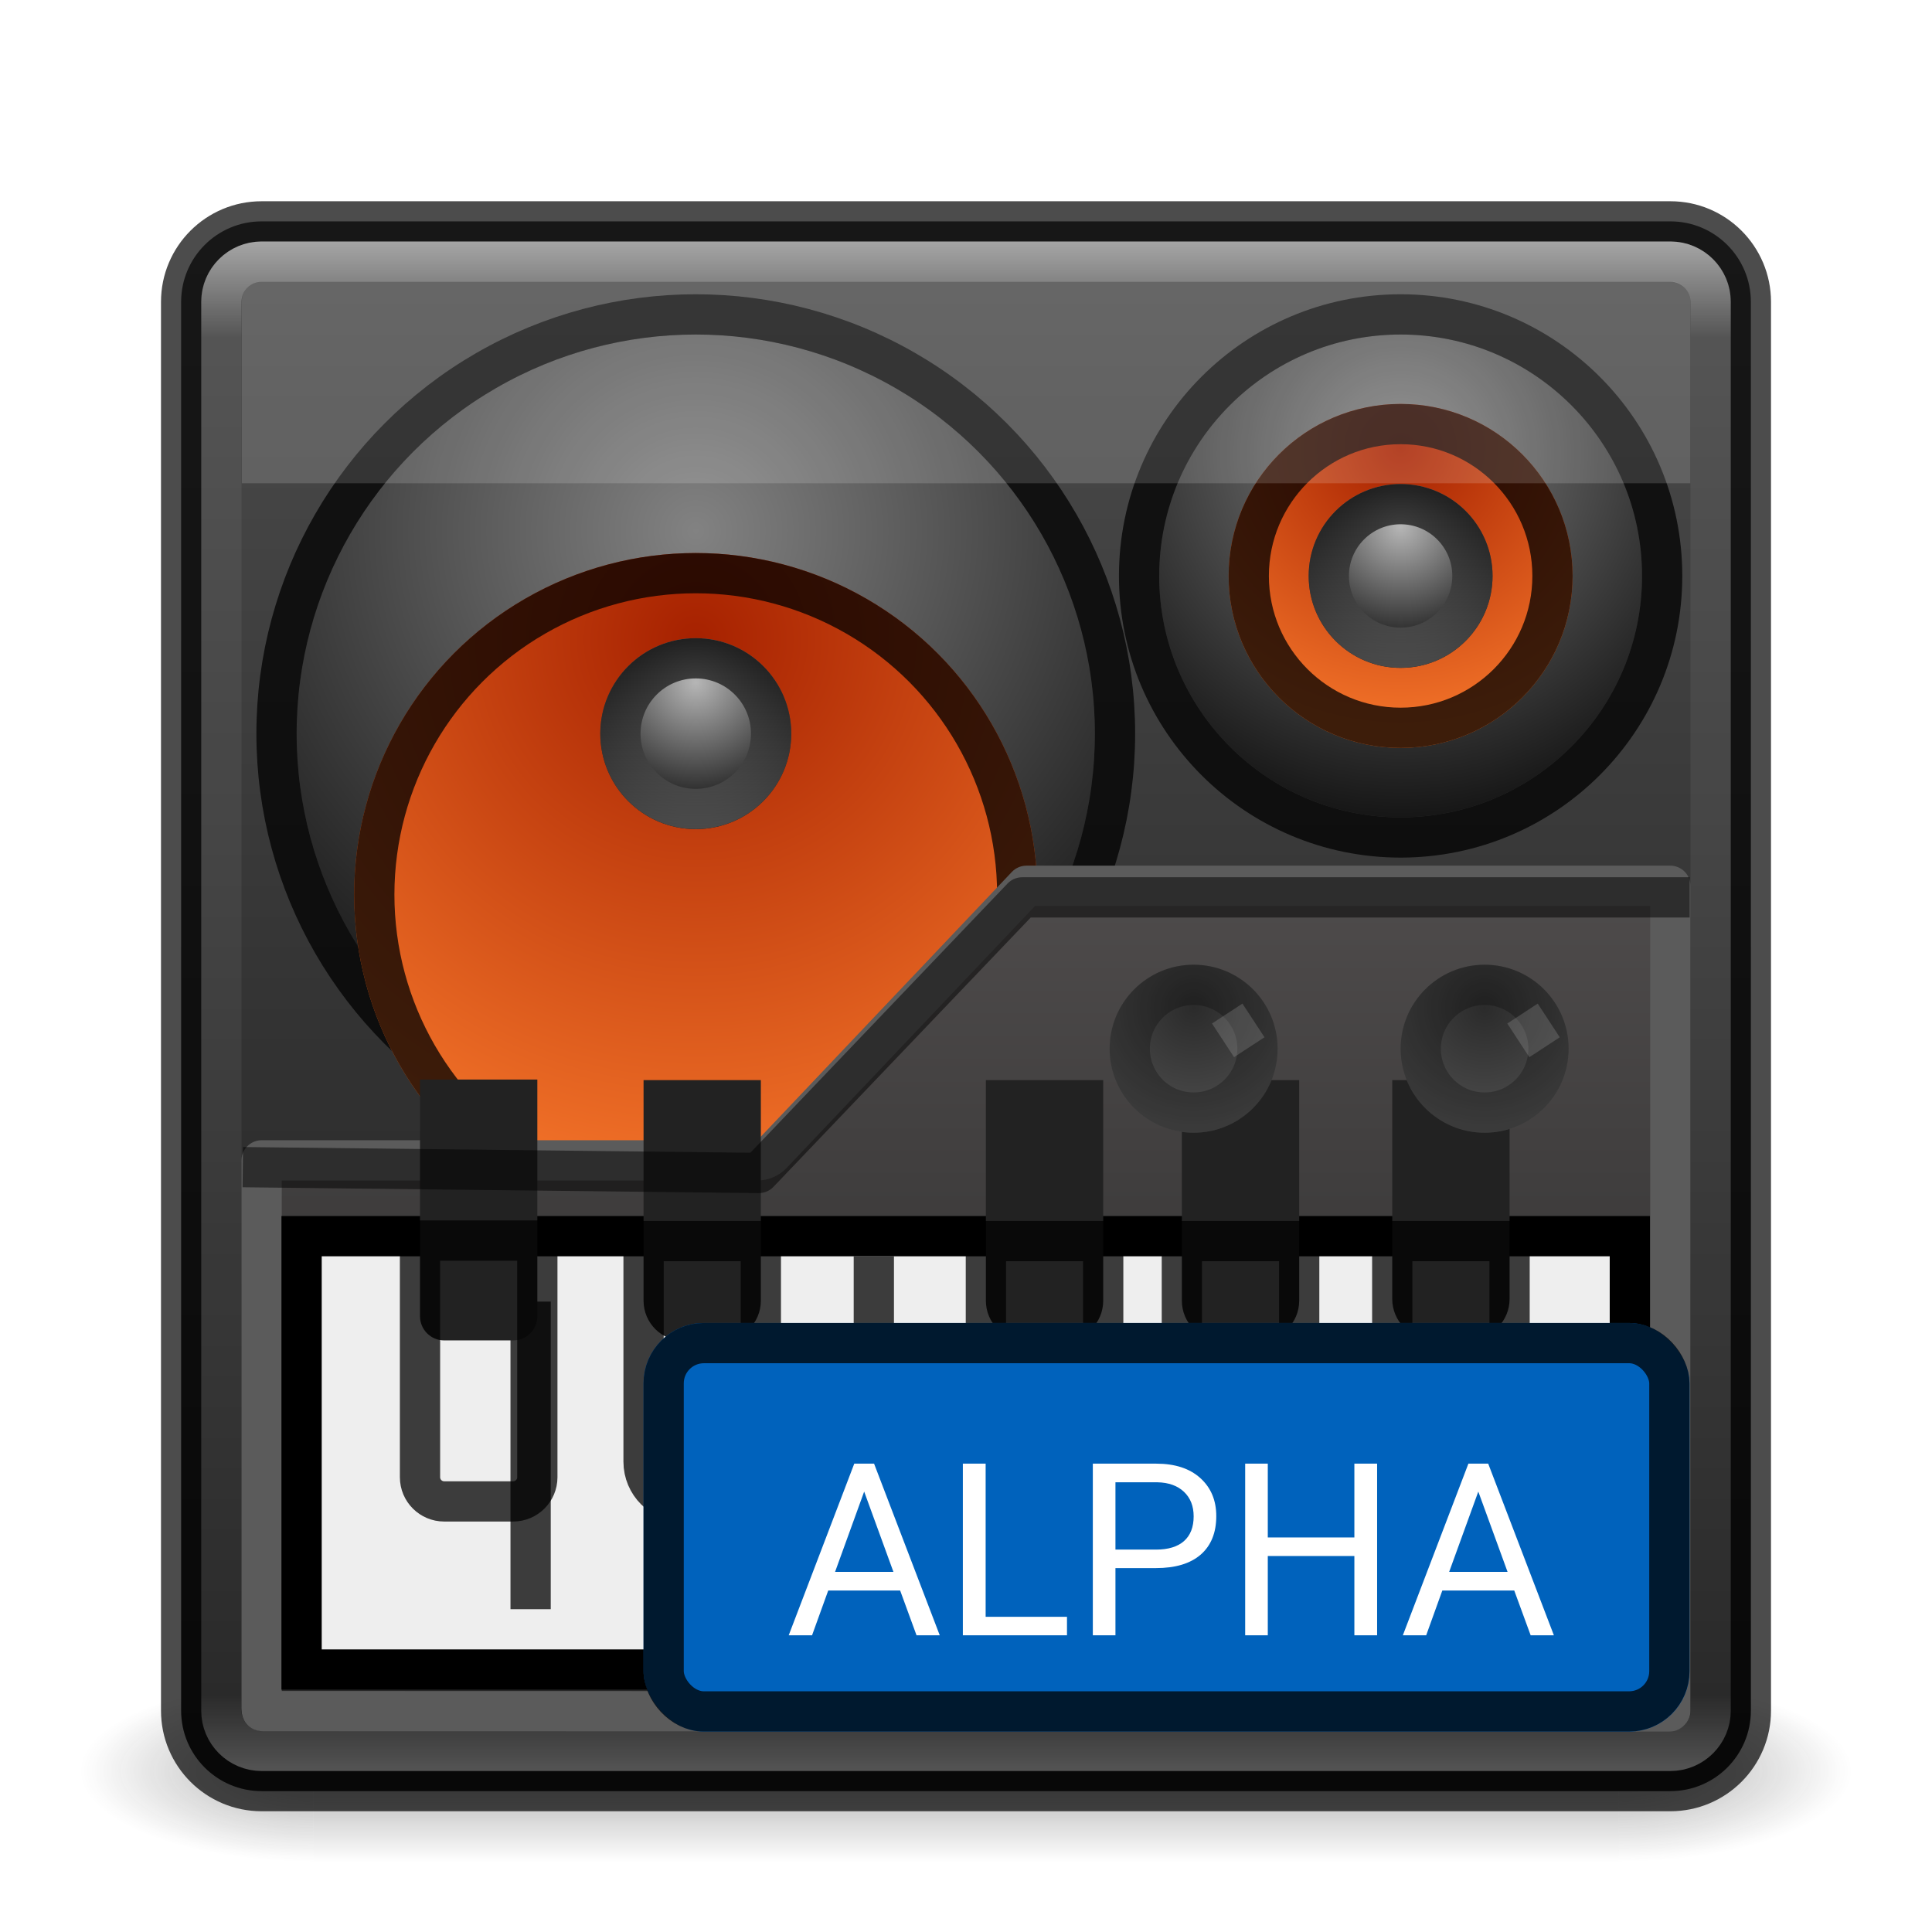 <svg width="48" height="48" viewBox="0 0 48 48" fill="none" xmlns="http://www.w3.org/2000/svg">
<g opacity="0.6">
<path opacity="0.6" d="M46 41.75H40.21V46.25H46V41.75Z" fill="url(#paint0_radial)"/>
<path opacity="0.6" d="M2 46.25H7.79V41.75H2V46.25Z" fill="url(#paint1_radial)"/>
<path opacity="0.6" d="M40.211 41.75H7.79V46.25H40.211V41.75Z" fill="url(#paint2_linear)"/>
</g>
<path d="M41.5 5.5H6.5C5.395 5.5 4.5 6.395 4.5 7.5V42.5C4.5 43.605 5.395 44.5 6.5 44.5H41.5C42.605 44.5 43.5 43.605 43.5 42.5V7.5C43.5 6.395 42.605 5.5 41.5 5.5Z" fill="url(#paint3_linear)"/>
<path opacity="0.7" d="M41.5 5.5H6.5C5.395 5.5 4.5 6.395 4.5 7.5V42.5C4.5 43.605 5.395 44.5 6.5 44.5H41.5C42.605 44.5 43.5 43.605 43.5 42.5V7.5C43.5 6.395 42.605 5.5 41.5 5.5Z" stroke="black" stroke-linecap="round" stroke-linejoin="round"/>
<path opacity="0.5" d="M41.5 6.5H6.5C5.948 6.5 5.5 6.948 5.5 7.5V42.5C5.5 43.052 5.948 43.5 6.5 43.5H41.5C42.052 43.5 42.5 43.052 42.5 42.5V7.5C42.5 6.948 42.052 6.5 41.5 6.5Z" stroke="url(#paint4_linear)" stroke-linecap="round" stroke-linejoin="round"/>
<circle cx="17.286" cy="18.227" r="9.916" fill="url(#paint5_radial)"/>
<circle cx="17.286" cy="18.227" r="10.416" stroke="black" stroke-opacity="0.75"/>
<g filter="url(#filter0_dd)">
<circle cx="17.286" cy="18.227" r="8.487" fill="url(#paint6_radial)"/>
<circle cx="17.286" cy="18.227" r="7.987" stroke="black" stroke-opacity="0.75"/>
</g>
<g filter="url(#filter1_d)">
<circle cx="17.286" cy="18.227" r="2.372" fill="url(#paint7_radial)"/>
<circle cx="17.286" cy="18.227" r="1.872" stroke="url(#paint8_linear)" stroke-opacity="0.75"/>
</g>
<circle cx="34.798" cy="14.309" r="5.998" fill="url(#paint9_radial)"/>
<circle cx="34.798" cy="14.309" r="6.498" stroke="black" stroke-opacity="0.75"/>
<g filter="url(#filter2_d)">
<circle cx="34.798" cy="14.309" r="4.273" fill="url(#paint10_radial)"/>
<circle cx="34.798" cy="14.309" r="3.773" stroke="black" stroke-opacity="0.75"/>
</g>
<circle cx="34.798" cy="14.309" r="2.284" fill="url(#paint11_radial)"/>
<circle cx="34.798" cy="14.309" r="1.784" stroke="url(#paint12_linear)" stroke-opacity="0.75"/>
<path d="M41.498 22.007V22.399L41.498 24.751L41.498 31.907L41.498 42.504C41.496 42.506 41.494 42.509 41.49 42.513C41.488 42.516 41.485 42.518 41.483 42.519L24.045 42.516L6.542 42.512C6.524 42.512 6.513 42.51 6.508 42.508C6.505 42.501 6.5 42.483 6.5 42.45V42.448V42.445V42.442V42.439V42.436V42.432V42.428V42.423V42.419V42.414V42.408V42.403V42.397V42.391V42.385V42.378V42.371V42.363V42.356V42.348V42.34V42.331V42.323V42.314V42.304V42.295V42.285V42.275V42.265V42.254V42.243V42.232V42.22V42.209V42.197V42.184V42.172V42.159V42.146V42.133V42.119V42.105V42.091V42.077V42.063V42.048V42.033V42.017V42.002V41.986V41.97V41.954V41.937V41.92V41.903V41.886V41.868V41.851V41.833V41.815V41.796V41.777V41.758V41.739V41.72V41.7V41.681V41.66V41.64V41.62V41.599V41.578V41.557V41.535V41.514V41.492V41.47V41.448V41.425V41.403V41.38V41.357V41.333V41.31V41.286V41.262V41.238V41.214V41.189V41.165V41.14V41.115V41.089V41.064V41.038V41.012V40.986V40.96V40.934V40.907V40.88V40.853V40.826V40.799V40.771V40.743V40.715V40.688V40.659V40.631V40.602V40.573V40.544V40.515V40.486V40.457V40.427V40.397V40.367V40.337V40.307V40.277V40.246V40.215V40.184V40.153V40.122V40.091V40.059V40.028V39.996V39.964V39.932V39.9V39.867V39.835V39.802V39.769V39.736V39.703V39.67V39.637V39.603V39.569V39.536V39.502V39.468V39.434V39.399V39.365V39.33V39.296V39.261V39.226V39.191V39.156V39.121V39.085V39.05V39.014V38.979V38.943V38.907V38.871V38.835V38.798V38.762V38.726V38.689V38.653V38.616V38.579V38.542V38.505V38.468V38.431V38.393V38.356V38.318V38.281V38.243V38.205V38.167V38.129V38.091V38.053V38.015V37.977V37.938V37.9V37.861V37.823V37.784V37.745V37.707V37.668V37.629V37.59V37.551V37.512V37.472V37.433V37.394V37.354V37.315V37.276V37.236V37.196V37.157V37.117V37.077V37.037V36.997V36.958V36.917V36.877V36.837V36.797V36.757V36.717V36.677V36.637V36.596V36.556V36.516V36.475V36.435V36.394V36.354V36.313V36.273V36.232V36.191V36.151V36.11V36.07V36.029V35.988V35.947V35.907V35.866V35.825V35.784V35.744V35.703V35.662V35.621V35.58V35.539V35.499V35.458V35.417V35.376V35.335V35.294V35.254V35.213V35.172V35.131V35.09V35.049V35.009V34.968V34.927V34.886V34.846V34.805V34.764V34.723V34.683V34.642V34.601V34.561V34.52V34.48V34.439V34.399V34.358V34.318V34.277V34.237V34.197V34.156V34.116V34.076V34.036V33.995V33.955V33.915V33.875V33.835V33.795V33.755V33.716V33.676V33.636V33.596V33.557V33.517V33.478V33.438V33.399V33.36V33.32V33.281V33.242V33.203V33.164V33.125V33.086V33.047V33.008V32.97V32.931V32.893V32.854V32.816V32.778V32.739V32.701V32.663V32.625V32.587V32.55V32.512V32.474V32.437V32.399V32.362V32.325V32.288V32.25V32.214V32.177V32.14V32.103V32.067V32.03V31.994V31.957V31.921V31.885V31.849V31.814V31.778V31.742V31.707V31.671V31.636V31.601V31.566V31.531V31.496V31.462V31.427V31.392V31.358V31.324V31.29V31.256V31.222V31.189V31.155V31.122V31.089V31.055V31.023V30.99V30.957V30.924V30.892V30.86V30.828V30.796V30.764V30.732V30.701V30.669V30.638V30.607V30.576V30.545V30.515V30.484V30.454V30.424V30.394V30.364V30.334V30.305V30.276V30.247V30.218V30.189V30.16V30.132V30.103V30.075V30.047V30.02V29.992V29.965V29.938V29.91V29.884V29.857V29.831V29.804V29.778V29.752V29.727V29.701V29.676V29.651V29.626V29.601V29.576V29.552V29.528V29.504V29.48V29.457V29.433V29.41V29.387V29.365V29.342V29.32V29.298V29.276V29.254V29.233V29.212V29.191V29.17V29.149V29.129V29.109V29.089V29.07V29.05V29.031V29.012V28.993V28.975V28.956V28.938V28.921V28.903V28.886V28.869V28.852V28.835V28.829H18.818C18.955 28.829 19.086 28.772 19.181 28.673L25.502 22.007H41.498Z" fill="url(#paint13_linear)" stroke="#5B5B5B" stroke-linecap="round" stroke-linejoin="round"/>
<path d="M7.993 30.712H7.493V31.212V40.979V41.479H7.993H39.993H40.493V40.979V31.212V30.712H39.993H7.993Z" fill="#EEEEEE" stroke="black"/>
<g filter="url(#filter3_d)">
<line x1="12.183" y1="40.98" x2="12.183" y2="33.338" stroke="black" stroke-opacity="0.75"/>
</g>
<g filter="url(#filter4_d)">
<line x1="17.059" y1="40.98" x2="17.059" y2="32.202" stroke="black" stroke-opacity="0.75"/>
</g>
<line x1="21.71" y1="40.98" x2="21.71" y2="31.213" stroke="black" stroke-opacity="0.75"/>
<g filter="url(#filter5_d)">
<line x1="26.133" y1="40.98" x2="26.133" y2="37.638" stroke="black" stroke-opacity="0.75"/>
</g>
<g filter="url(#filter6_d)">
<line x1="30.897" y1="40.98" x2="30.897" y2="36.506" stroke="black" stroke-opacity="0.75"/>
</g>
<g filter="url(#filter7_d)">
<line x1="35.547" y1="40.98" x2="35.547" y2="32.474" stroke="black" stroke-opacity="0.75"/>
</g>
<g filter="url(#filter8_i)">
<path d="M10.435 30.821H13.35V36.702C13.35 37.033 13.081 37.302 12.75 37.302H11.035C10.704 37.302 10.435 37.033 10.435 36.702V30.821Z" fill="#222222"/>
</g>
<path d="M10.435 30.821H13.35V36.702C13.35 37.033 13.081 37.302 12.75 37.302H11.035C10.704 37.302 10.435 37.033 10.435 36.702V30.821Z" stroke="black" stroke-opacity="0.75"/>
<g filter="url(#filter9_i)">
<path d="M15.989 30.835H18.903V36.315C18.903 36.867 18.456 37.315 17.903 37.315H16.988C16.436 37.315 15.989 36.867 15.989 36.315V30.835Z" fill="#222222"/>
</g>
<path d="M15.989 30.835H18.903V36.315C18.903 36.867 18.456 37.315 17.903 37.315H16.988C16.436 37.315 15.989 36.867 15.989 36.315V30.835Z" stroke="black" stroke-opacity="0.75"/>
<g filter="url(#filter10_i)">
<path d="M24.494 30.835H27.409V36.315C27.409 36.867 26.961 37.315 26.409 37.315H25.494C24.941 37.315 24.494 36.867 24.494 36.315V30.835Z" fill="#222222"/>
</g>
<path d="M24.494 30.835H27.409V36.315C27.409 36.867 26.961 37.315 26.409 37.315H25.494C24.941 37.315 24.494 36.867 24.494 36.315V30.835Z" stroke="black" stroke-opacity="0.75"/>
<g filter="url(#filter11_i)">
<path d="M29.363 30.835H32.278V36.315C32.278 36.867 31.83 37.315 31.278 37.315H30.363C29.811 37.315 29.363 36.867 29.363 36.315V30.835Z" fill="#222222"/>
</g>
<path d="M29.363 30.835H32.278V36.315C32.278 36.867 31.83 37.315 31.278 37.315H30.363C29.811 37.315 29.363 36.867 29.363 36.315V30.835Z" stroke="black" stroke-opacity="0.75"/>
<g filter="url(#filter12_i)">
<path d="M34.59 30.835H37.505V36.273C37.505 36.825 37.057 37.273 36.505 37.273H35.59C35.038 37.273 34.59 36.825 34.59 36.273V30.835Z" fill="#222222"/>
</g>
<path d="M34.59 30.835H37.505V36.273C37.505 36.825 37.057 37.273 36.505 37.273H35.59C35.038 37.273 34.59 36.825 34.59 36.273V30.835Z" stroke="black" stroke-opacity="0.75"/>
<g filter="url(#filter13_d)">
<path d="M6.532 28.003L18.854 28.142L25.395 21.295H41.479" stroke="black" stroke-opacity="0.5" stroke-linecap="square" stroke-linejoin="round"/>
</g>
<g filter="url(#filter14_dd)">
<circle cx="29.655" cy="26.055" r="2.087" fill="url(#paint14_radial)"/>
<circle cx="29.655" cy="26.055" r="1.587" stroke="black" stroke-opacity="0.25"/>
</g>
<line x1="31.142" y1="25.352" x2="30.386" y2="25.847" stroke="white" stroke-opacity="0.15"/>
<g filter="url(#filter15_dd)">
<circle cx="36.885" cy="26.055" r="2.087" fill="url(#paint15_radial)"/>
<circle cx="36.885" cy="26.055" r="1.587" stroke="black" stroke-opacity="0.25"/>
</g>
<line y1="-0.5" x2="0.903" y2="-0.5" transform="matrix(-0.837 0.548 -0.548 -0.837 38.204 24.934)" stroke="white" stroke-opacity="0.15"/>
<path d="M41.526 6.996H6.509C6.219 6.996 6.009 7.23 6.009 7.477L6.009 12.007H41.995V7.471C41.995 7.23 41.777 6.996 41.526 6.996Z" fill="white" fill-opacity="0.15"/>
<g filter="url(#filter16_ii)">
<rect x="15.989" y="32.869" width="25.987" height="10.151" rx="1.5" fill="#0062BC"/>
</g>
<rect x="16.488" y="33.369" width="24.987" height="9.151" rx="1" stroke="black" stroke-opacity="0.75"/>
<g filter="url(#filter17_d)">
<path d="M22.364 39.016H20.577L20.175 40.129H19.595L21.224 35.864H21.716L23.348 40.129H22.771L22.364 39.016ZM20.747 38.553H22.197L21.47 36.558L20.747 38.553ZM24.488 39.669H26.509V40.129H23.922V35.864H24.488V39.669ZM27.713 38.459V40.129H27.151V35.864H28.724C29.191 35.864 29.556 35.983 29.82 36.221C30.085 36.459 30.218 36.775 30.218 37.167C30.218 37.581 30.088 37.901 29.829 38.126C29.571 38.348 29.201 38.459 28.718 38.459H27.713ZM27.713 37.999H28.724C29.025 37.999 29.255 37.929 29.416 37.788C29.576 37.646 29.656 37.441 29.656 37.173C29.656 36.919 29.576 36.716 29.416 36.564C29.255 36.412 29.036 36.333 28.756 36.327H27.713V37.999ZM34.214 40.129H33.649V38.158H31.498V40.129H30.936V35.864H31.498V37.698H33.649V35.864H34.214V40.129ZM37.621 39.016H35.834L35.433 40.129H34.853L36.482 35.864H36.974L38.606 40.129H38.029L37.621 39.016ZM36.004 38.553H37.455L36.728 36.558L36.004 38.553Z" fill="white"/>
</g>
<defs>
<filter id="filter0_dd" x="4.799" y="8.74" width="24.974" height="25.974" filterUnits="userSpaceOnUse" color-interpolation-filters="sRGB">
<feFlood flood-opacity="0" result="BackgroundImageFix"/>
<feColorMatrix in="SourceAlpha" type="matrix" values="0 0 0 0 0 0 0 0 0 0 0 0 0 0 0 0 0 0 127 0"/>
<feMorphology radius="1" operator="dilate" in="SourceAlpha" result="effect1_dropShadow"/>
<feOffset/>
<feColorMatrix type="matrix" values="0 0 0 0 0 0 0 0 0 0 0 0 0 0 0 0 0 0 0.15 0"/>
<feBlend mode="normal" in2="BackgroundImageFix" result="effect1_dropShadow"/>
<feColorMatrix in="SourceAlpha" type="matrix" values="0 0 0 0 0 0 0 0 0 0 0 0 0 0 0 0 0 0 127 0"/>
<feOffset dy="4"/>
<feGaussianBlur stdDeviation="2"/>
<feColorMatrix type="matrix" values="0 0 0 0 0 0 0 0 0 0 0 0 0 0 0 0 0 0 0.25 0"/>
<feBlend mode="normal" in2="effect1_dropShadow" result="effect2_dropShadow"/>
<feBlend mode="normal" in="SourceGraphic" in2="effect2_dropShadow" result="shape"/>
</filter>
<filter id="filter1_d" x="13.914" y="14.854" width="6.744" height="6.744" filterUnits="userSpaceOnUse" color-interpolation-filters="sRGB">
<feFlood flood-opacity="0" result="BackgroundImageFix"/>
<feColorMatrix in="SourceAlpha" type="matrix" values="0 0 0 0 0 0 0 0 0 0 0 0 0 0 0 0 0 0 127 0"/>
<feMorphology radius="1" operator="dilate" in="SourceAlpha" result="effect1_dropShadow"/>
<feOffset/>
<feColorMatrix type="matrix" values="0 0 0 0 0 0 0 0 0 0 0 0 0 0 0 0 0 0 0.25 0"/>
<feBlend mode="normal" in2="BackgroundImageFix" result="effect1_dropShadow"/>
<feBlend mode="normal" in="SourceGraphic" in2="effect1_dropShadow" result="shape"/>
</filter>
<filter id="filter2_d" x="29.525" y="9.036" width="10.546" height="10.546" filterUnits="userSpaceOnUse" color-interpolation-filters="sRGB">
<feFlood flood-opacity="0" result="BackgroundImageFix"/>
<feColorMatrix in="SourceAlpha" type="matrix" values="0 0 0 0 0 0 0 0 0 0 0 0 0 0 0 0 0 0 127 0"/>
<feMorphology radius="1" operator="dilate" in="SourceAlpha" result="effect1_dropShadow"/>
<feOffset/>
<feColorMatrix type="matrix" values="0 0 0 0 0 0 0 0 0 0 0 0 0 0 0 0 0 0 0.15 0"/>
<feBlend mode="normal" in2="BackgroundImageFix" result="effect1_dropShadow"/>
<feBlend mode="normal" in="SourceGraphic" in2="effect1_dropShadow" result="shape"/>
</filter>
<filter id="filter3_d" x="11.683" y="32.338" width="2" height="8.641" filterUnits="userSpaceOnUse" color-interpolation-filters="sRGB">
<feFlood flood-opacity="0" result="BackgroundImageFix"/>
<feColorMatrix in="SourceAlpha" type="matrix" values="0 0 0 0 0 0 0 0 0 0 0 0 0 0 0 0 0 0 127 0"/>
<feOffset dx="1" dy="-1"/>
<feColorMatrix type="matrix" values="0 0 0 0 1 0 0 0 0 1 0 0 0 0 1 0 0 0 1 0"/>
<feBlend mode="normal" in2="BackgroundImageFix" result="effect1_dropShadow"/>
<feBlend mode="normal" in="SourceGraphic" in2="effect1_dropShadow" result="shape"/>
</filter>
<filter id="filter4_d" x="16.559" y="31.202" width="2" height="9.777" filterUnits="userSpaceOnUse" color-interpolation-filters="sRGB">
<feFlood flood-opacity="0" result="BackgroundImageFix"/>
<feColorMatrix in="SourceAlpha" type="matrix" values="0 0 0 0 0 0 0 0 0 0 0 0 0 0 0 0 0 0 127 0"/>
<feOffset dx="1" dy="-1"/>
<feColorMatrix type="matrix" values="0 0 0 0 1 0 0 0 0 1 0 0 0 0 1 0 0 0 1 0"/>
<feBlend mode="normal" in2="BackgroundImageFix" result="effect1_dropShadow"/>
<feBlend mode="normal" in="SourceGraphic" in2="effect1_dropShadow" result="shape"/>
</filter>
<filter id="filter5_d" x="25.633" y="36.638" width="2" height="4.342" filterUnits="userSpaceOnUse" color-interpolation-filters="sRGB">
<feFlood flood-opacity="0" result="BackgroundImageFix"/>
<feColorMatrix in="SourceAlpha" type="matrix" values="0 0 0 0 0 0 0 0 0 0 0 0 0 0 0 0 0 0 127 0"/>
<feOffset dx="1" dy="-1"/>
<feColorMatrix type="matrix" values="0 0 0 0 1 0 0 0 0 1 0 0 0 0 1 0 0 0 1 0"/>
<feBlend mode="normal" in2="BackgroundImageFix" result="effect1_dropShadow"/>
<feBlend mode="normal" in="SourceGraphic" in2="effect1_dropShadow" result="shape"/>
</filter>
<filter id="filter6_d" x="30.397" y="35.506" width="2" height="5.474" filterUnits="userSpaceOnUse" color-interpolation-filters="sRGB">
<feFlood flood-opacity="0" result="BackgroundImageFix"/>
<feColorMatrix in="SourceAlpha" type="matrix" values="0 0 0 0 0 0 0 0 0 0 0 0 0 0 0 0 0 0 127 0"/>
<feOffset dx="1" dy="-1"/>
<feColorMatrix type="matrix" values="0 0 0 0 1 0 0 0 0 1 0 0 0 0 1 0 0 0 1 0"/>
<feBlend mode="normal" in2="BackgroundImageFix" result="effect1_dropShadow"/>
<feBlend mode="normal" in="SourceGraphic" in2="effect1_dropShadow" result="shape"/>
</filter>
<filter id="filter7_d" x="35.047" y="31.474" width="2" height="9.506" filterUnits="userSpaceOnUse" color-interpolation-filters="sRGB">
<feFlood flood-opacity="0" result="BackgroundImageFix"/>
<feColorMatrix in="SourceAlpha" type="matrix" values="0 0 0 0 0 0 0 0 0 0 0 0 0 0 0 0 0 0 127 0"/>
<feOffset dx="1" dy="-1"/>
<feColorMatrix type="matrix" values="0 0 0 0 1 0 0 0 0 1 0 0 0 0 1 0 0 0 1 0"/>
<feBlend mode="normal" in2="BackgroundImageFix" result="effect1_dropShadow"/>
<feBlend mode="normal" in="SourceGraphic" in2="effect1_dropShadow" result="shape"/>
</filter>
<filter id="filter8_i" x="9.935" y="30.321" width="3.915" height="7.481" filterUnits="userSpaceOnUse" color-interpolation-filters="sRGB">
<feFlood flood-opacity="0" result="BackgroundImageFix"/>
<feBlend mode="normal" in="SourceGraphic" in2="BackgroundImageFix" result="shape"/>
<feColorMatrix in="SourceAlpha" type="matrix" values="0 0 0 0 0 0 0 0 0 0 0 0 0 0 0 0 0 0 127 0" result="hardAlpha"/>
<feOffset dy="-4"/>
<feComposite in2="hardAlpha" operator="arithmetic" k2="-1" k3="1"/>
<feColorMatrix type="matrix" values="0 0 0 0 1 0 0 0 0 1 0 0 0 0 1 0 0 0 0.25 0"/>
<feBlend mode="normal" in2="shape" result="effect1_innerShadow"/>
</filter>
<filter id="filter9_i" x="15.489" y="30.335" width="3.915" height="7.481" filterUnits="userSpaceOnUse" color-interpolation-filters="sRGB">
<feFlood flood-opacity="0" result="BackgroundImageFix"/>
<feBlend mode="normal" in="SourceGraphic" in2="BackgroundImageFix" result="shape"/>
<feColorMatrix in="SourceAlpha" type="matrix" values="0 0 0 0 0 0 0 0 0 0 0 0 0 0 0 0 0 0 127 0" result="hardAlpha"/>
<feOffset dy="-4"/>
<feComposite in2="hardAlpha" operator="arithmetic" k2="-1" k3="1"/>
<feColorMatrix type="matrix" values="0 0 0 0 1 0 0 0 0 1 0 0 0 0 1 0 0 0 0.25 0"/>
<feBlend mode="normal" in2="shape" result="effect1_innerShadow"/>
</filter>
<filter id="filter10_i" x="23.994" y="30.335" width="3.915" height="7.481" filterUnits="userSpaceOnUse" color-interpolation-filters="sRGB">
<feFlood flood-opacity="0" result="BackgroundImageFix"/>
<feBlend mode="normal" in="SourceGraphic" in2="BackgroundImageFix" result="shape"/>
<feColorMatrix in="SourceAlpha" type="matrix" values="0 0 0 0 0 0 0 0 0 0 0 0 0 0 0 0 0 0 127 0" result="hardAlpha"/>
<feOffset dy="-4"/>
<feComposite in2="hardAlpha" operator="arithmetic" k2="-1" k3="1"/>
<feColorMatrix type="matrix" values="0 0 0 0 1 0 0 0 0 1 0 0 0 0 1 0 0 0 0.25 0"/>
<feBlend mode="normal" in2="shape" result="effect1_innerShadow"/>
</filter>
<filter id="filter11_i" x="28.863" y="30.335" width="3.915" height="7.481" filterUnits="userSpaceOnUse" color-interpolation-filters="sRGB">
<feFlood flood-opacity="0" result="BackgroundImageFix"/>
<feBlend mode="normal" in="SourceGraphic" in2="BackgroundImageFix" result="shape"/>
<feColorMatrix in="SourceAlpha" type="matrix" values="0 0 0 0 0 0 0 0 0 0 0 0 0 0 0 0 0 0 127 0" result="hardAlpha"/>
<feOffset dy="-4"/>
<feComposite in2="hardAlpha" operator="arithmetic" k2="-1" k3="1"/>
<feColorMatrix type="matrix" values="0 0 0 0 1 0 0 0 0 1 0 0 0 0 1 0 0 0 0.25 0"/>
<feBlend mode="normal" in2="shape" result="effect1_innerShadow"/>
</filter>
<filter id="filter12_i" x="34.09" y="30.335" width="3.915" height="7.438" filterUnits="userSpaceOnUse" color-interpolation-filters="sRGB">
<feFlood flood-opacity="0" result="BackgroundImageFix"/>
<feBlend mode="normal" in="SourceGraphic" in2="BackgroundImageFix" result="shape"/>
<feColorMatrix in="SourceAlpha" type="matrix" values="0 0 0 0 0 0 0 0 0 0 0 0 0 0 0 0 0 0 127 0" result="hardAlpha"/>
<feOffset dy="-4"/>
<feComposite in2="hardAlpha" operator="arithmetic" k2="-1" k3="1"/>
<feColorMatrix type="matrix" values="0 0 0 0 1 0 0 0 0 1 0 0 0 0 1 0 0 0 0.25 0"/>
<feBlend mode="normal" in2="shape" result="effect1_innerShadow"/>
</filter>
<filter id="filter13_d" x="6.026" y="20.795" width="35.952" height="8.847" filterUnits="userSpaceOnUse" color-interpolation-filters="sRGB">
<feFlood flood-opacity="0" result="BackgroundImageFix"/>
<feColorMatrix in="SourceAlpha" type="matrix" values="0 0 0 0 0 0 0 0 0 0 0 0 0 0 0 0 0 0 127 0"/>
<feOffset dy="1"/>
<feColorMatrix type="matrix" values="0 0 0 0 0.443 0 0 0 0 0.439 0 0 0 0 0.439 0 0 0 1 0"/>
<feBlend mode="normal" in2="BackgroundImageFix" result="effect1_dropShadow"/>
<feBlend mode="normal" in="SourceGraphic" in2="effect1_dropShadow" result="shape"/>
</filter>
<filter id="filter14_dd" x="25.568" y="21.968" width="8.175" height="9.175" filterUnits="userSpaceOnUse" color-interpolation-filters="sRGB">
<feFlood flood-opacity="0" result="BackgroundImageFix"/>
<feColorMatrix in="SourceAlpha" type="matrix" values="0 0 0 0 0 0 0 0 0 0 0 0 0 0 0 0 0 0 127 0"/>
<feOffset dy="1"/>
<feGaussianBlur stdDeviation="1"/>
<feColorMatrix type="matrix" values="0 0 0 0 0 0 0 0 0 0 0 0 0 0 0 0 0 0 0.75 0"/>
<feBlend mode="normal" in2="BackgroundImageFix" result="effect1_dropShadow"/>
<feColorMatrix in="SourceAlpha" type="matrix" values="0 0 0 0 0 0 0 0 0 0 0 0 0 0 0 0 0 0 127 0"/>
<feOffset dy="-1"/>
<feGaussianBlur stdDeviation="0.5"/>
<feColorMatrix type="matrix" values="0 0 0 0 1 0 0 0 0 1 0 0 0 0 1 0 0 0 0.15 0"/>
<feBlend mode="normal" in2="effect1_dropShadow" result="effect2_dropShadow"/>
<feBlend mode="normal" in="SourceGraphic" in2="effect2_dropShadow" result="shape"/>
</filter>
<filter id="filter15_dd" x="32.798" y="21.968" width="8.175" height="9.175" filterUnits="userSpaceOnUse" color-interpolation-filters="sRGB">
<feFlood flood-opacity="0" result="BackgroundImageFix"/>
<feColorMatrix in="SourceAlpha" type="matrix" values="0 0 0 0 0 0 0 0 0 0 0 0 0 0 0 0 0 0 127 0"/>
<feOffset dy="1"/>
<feGaussianBlur stdDeviation="1"/>
<feColorMatrix type="matrix" values="0 0 0 0 0 0 0 0 0 0 0 0 0 0 0 0 0 0 0.75 0"/>
<feBlend mode="normal" in2="BackgroundImageFix" result="effect1_dropShadow"/>
<feColorMatrix in="SourceAlpha" type="matrix" values="0 0 0 0 0 0 0 0 0 0 0 0 0 0 0 0 0 0 127 0"/>
<feOffset dy="-1"/>
<feGaussianBlur stdDeviation="0.5"/>
<feColorMatrix type="matrix" values="0 0 0 0 1 0 0 0 0 1 0 0 0 0 1 0 0 0 0.15 0"/>
<feBlend mode="normal" in2="effect1_dropShadow" result="effect2_dropShadow"/>
<feBlend mode="normal" in="SourceGraphic" in2="effect2_dropShadow" result="shape"/>
</filter>
<filter id="filter16_ii" x="15.989" y="32.869" width="25.987" height="10.151" filterUnits="userSpaceOnUse" color-interpolation-filters="sRGB">
<feFlood flood-opacity="0" result="BackgroundImageFix"/>
<feBlend mode="normal" in="SourceGraphic" in2="BackgroundImageFix" result="shape"/>
<feColorMatrix in="SourceAlpha" type="matrix" values="0 0 0 0 0 0 0 0 0 0 0 0 0 0 0 0 0 0 127 0" result="hardAlpha"/>
<feOffset dy="2"/>
<feComposite in2="hardAlpha" operator="arithmetic" k2="-1" k3="1"/>
<feColorMatrix type="matrix" values="0 0 0 0 1 0 0 0 0 1 0 0 0 0 1 0 0 0 0.25 0"/>
<feBlend mode="normal" in2="shape" result="effect1_innerShadow"/>
<feColorMatrix in="SourceAlpha" type="matrix" values="0 0 0 0 0 0 0 0 0 0 0 0 0 0 0 0 0 0 127 0" result="hardAlpha"/>
<feOffset dy="-2"/>
<feComposite in2="hardAlpha" operator="arithmetic" k2="-1" k3="1"/>
<feColorMatrix type="matrix" values="0 0 0 0 0 0 0 0 0 0 0 0 0 0 0 0 0 0 0.25 0"/>
<feBlend mode="normal" in2="effect1_innerShadow" result="effect2_innerShadow"/>
</filter>
<filter id="filter17_d" x="19.595" y="35.864" width="19.011" height="4.766" filterUnits="userSpaceOnUse" color-interpolation-filters="sRGB">
<feFlood flood-opacity="0" result="BackgroundImageFix"/>
<feColorMatrix in="SourceAlpha" type="matrix" values="0 0 0 0 0 0 0 0 0 0 0 0 0 0 0 0 0 0 127 0"/>
<feOffset dy="0.5"/>
<feColorMatrix type="matrix" values="0 0 0 0 0 0 0 0 0 0 0 0 0 0 0 0 0 0 0.3 0"/>
<feBlend mode="normal" in2="BackgroundImageFix" result="effect1_dropShadow"/>
<feBlend mode="normal" in="SourceGraphic" in2="effect1_dropShadow" result="shape"/>
</filter>
<radialGradient id="paint0_radial" cx="0" cy="0" r="1" gradientUnits="userSpaceOnUse" gradientTransform="translate(40.202 44) scale(5.8 2.25)">
<stop stop-color="#181818"/>
<stop offset="1" stop-color="#181818" stop-opacity="0"/>
</radialGradient>
<radialGradient id="paint1_radial" cx="0" cy="0" r="1" gradientUnits="userSpaceOnUse" gradientTransform="translate(7.798 44) rotate(180) scale(5.8 2.25)">
<stop stop-color="#181818"/>
<stop offset="1" stop-color="#181818" stop-opacity="0"/>
</radialGradient>
<linearGradient id="paint2_linear" x1="25.225" y1="46.268" x2="25.225" y2="41.75" gradientUnits="userSpaceOnUse">
<stop stop-color="#181818" stop-opacity="0"/>
<stop offset="0.5" stop-color="#181818"/>
<stop offset="1" stop-color="#181818" stop-opacity="0"/>
</linearGradient>
<linearGradient id="paint3_linear" x1="23.573" y1="5.654" x2="23.573" y2="44.472" gradientUnits="userSpaceOnUse">
<stop stop-color="#4D4D4D"/>
<stop offset="1" stop-color="#1A1A1A"/>
</linearGradient>
<linearGradient id="paint4_linear" x1="24" y1="6" x2="24" y2="44" gradientUnits="userSpaceOnUse">
<stop stop-color="white"/>
<stop offset="0.063" stop-color="white" stop-opacity="0.12"/>
<stop offset="0.951" stop-color="white" stop-opacity="0.12"/>
<stop offset="1" stop-color="white" stop-opacity="0.5"/>
</linearGradient>
<radialGradient id="paint5_radial" cx="0" cy="0" r="1" gradientUnits="userSpaceOnUse" gradientTransform="translate(17.286 13.208) rotate(90) scale(14.934)">
<stop stop-color="#828282"/>
<stop offset="1" stop-color="#161616"/>
</radialGradient>
<radialGradient id="paint6_radial" cx="0" cy="0" r="1" gradientUnits="userSpaceOnUse" gradientTransform="translate(17.286 11.908) rotate(90) scale(13.799)">
<stop stop-color="#A62100"/>
<stop offset="1" stop-color="#F37329"/>
</radialGradient>
<radialGradient id="paint7_radial" cx="0" cy="0" r="1" gradientUnits="userSpaceOnUse" gradientTransform="translate(17.286 16.953) rotate(90) scale(3.646)">
<stop stop-color="#B6B6B6"/>
<stop offset="1"/>
</radialGradient>
<linearGradient id="paint8_linear" x1="17.286" y1="15.854" x2="17.286" y2="20.599" gradientUnits="userSpaceOnUse">
<stop/>
<stop offset="1" stop-color="#626262"/>
</linearGradient>
<radialGradient id="paint9_radial" cx="0" cy="0" r="1" gradientUnits="userSpaceOnUse" gradientTransform="translate(34.798 11.274) rotate(90) scale(9.034)">
<stop stop-color="#828282"/>
<stop offset="1" stop-color="#161616"/>
</radialGradient>
<radialGradient id="paint10_radial" cx="0" cy="0" r="1" gradientUnits="userSpaceOnUse" gradientTransform="translate(34.798 11.128) rotate(90) scale(6.948)">
<stop stop-color="#A62100"/>
<stop offset="1" stop-color="#F37329"/>
</radialGradient>
<radialGradient id="paint11_radial" cx="0" cy="0" r="1" gradientUnits="userSpaceOnUse" gradientTransform="translate(34.798 13.083) rotate(90) scale(3.51)">
<stop stop-color="#B6B6B6"/>
<stop offset="1"/>
</radialGradient>
<linearGradient id="paint12_linear" x1="34.798" y1="12.025" x2="34.798" y2="16.593" gradientUnits="userSpaceOnUse">
<stop/>
<stop offset="1" stop-color="#626262"/>
</linearGradient>
<linearGradient id="paint13_linear" x1="23.998" y1="21.507" x2="23.998" y2="42.992" gradientUnits="userSpaceOnUse">
<stop stop-color="#4F4C4C"/>
<stop offset="1" stop-color="#262626"/>
</linearGradient>
<radialGradient id="paint14_radial" cx="0" cy="0" r="1" gradientUnits="userSpaceOnUse" gradientTransform="translate(29.655 25.046) rotate(90) scale(3.096)">
<stop stop-color="#2B2B2B"/>
<stop offset="1" stop-color="#4F4F4F"/>
</radialGradient>
<radialGradient id="paint15_radial" cx="0" cy="0" r="1" gradientUnits="userSpaceOnUse" gradientTransform="translate(36.885 25.046) rotate(90) scale(3.096)">
<stop stop-color="#2B2B2B"/>
<stop offset="1" stop-color="#4F4F4F"/>
</radialGradient>
</defs>
</svg>
